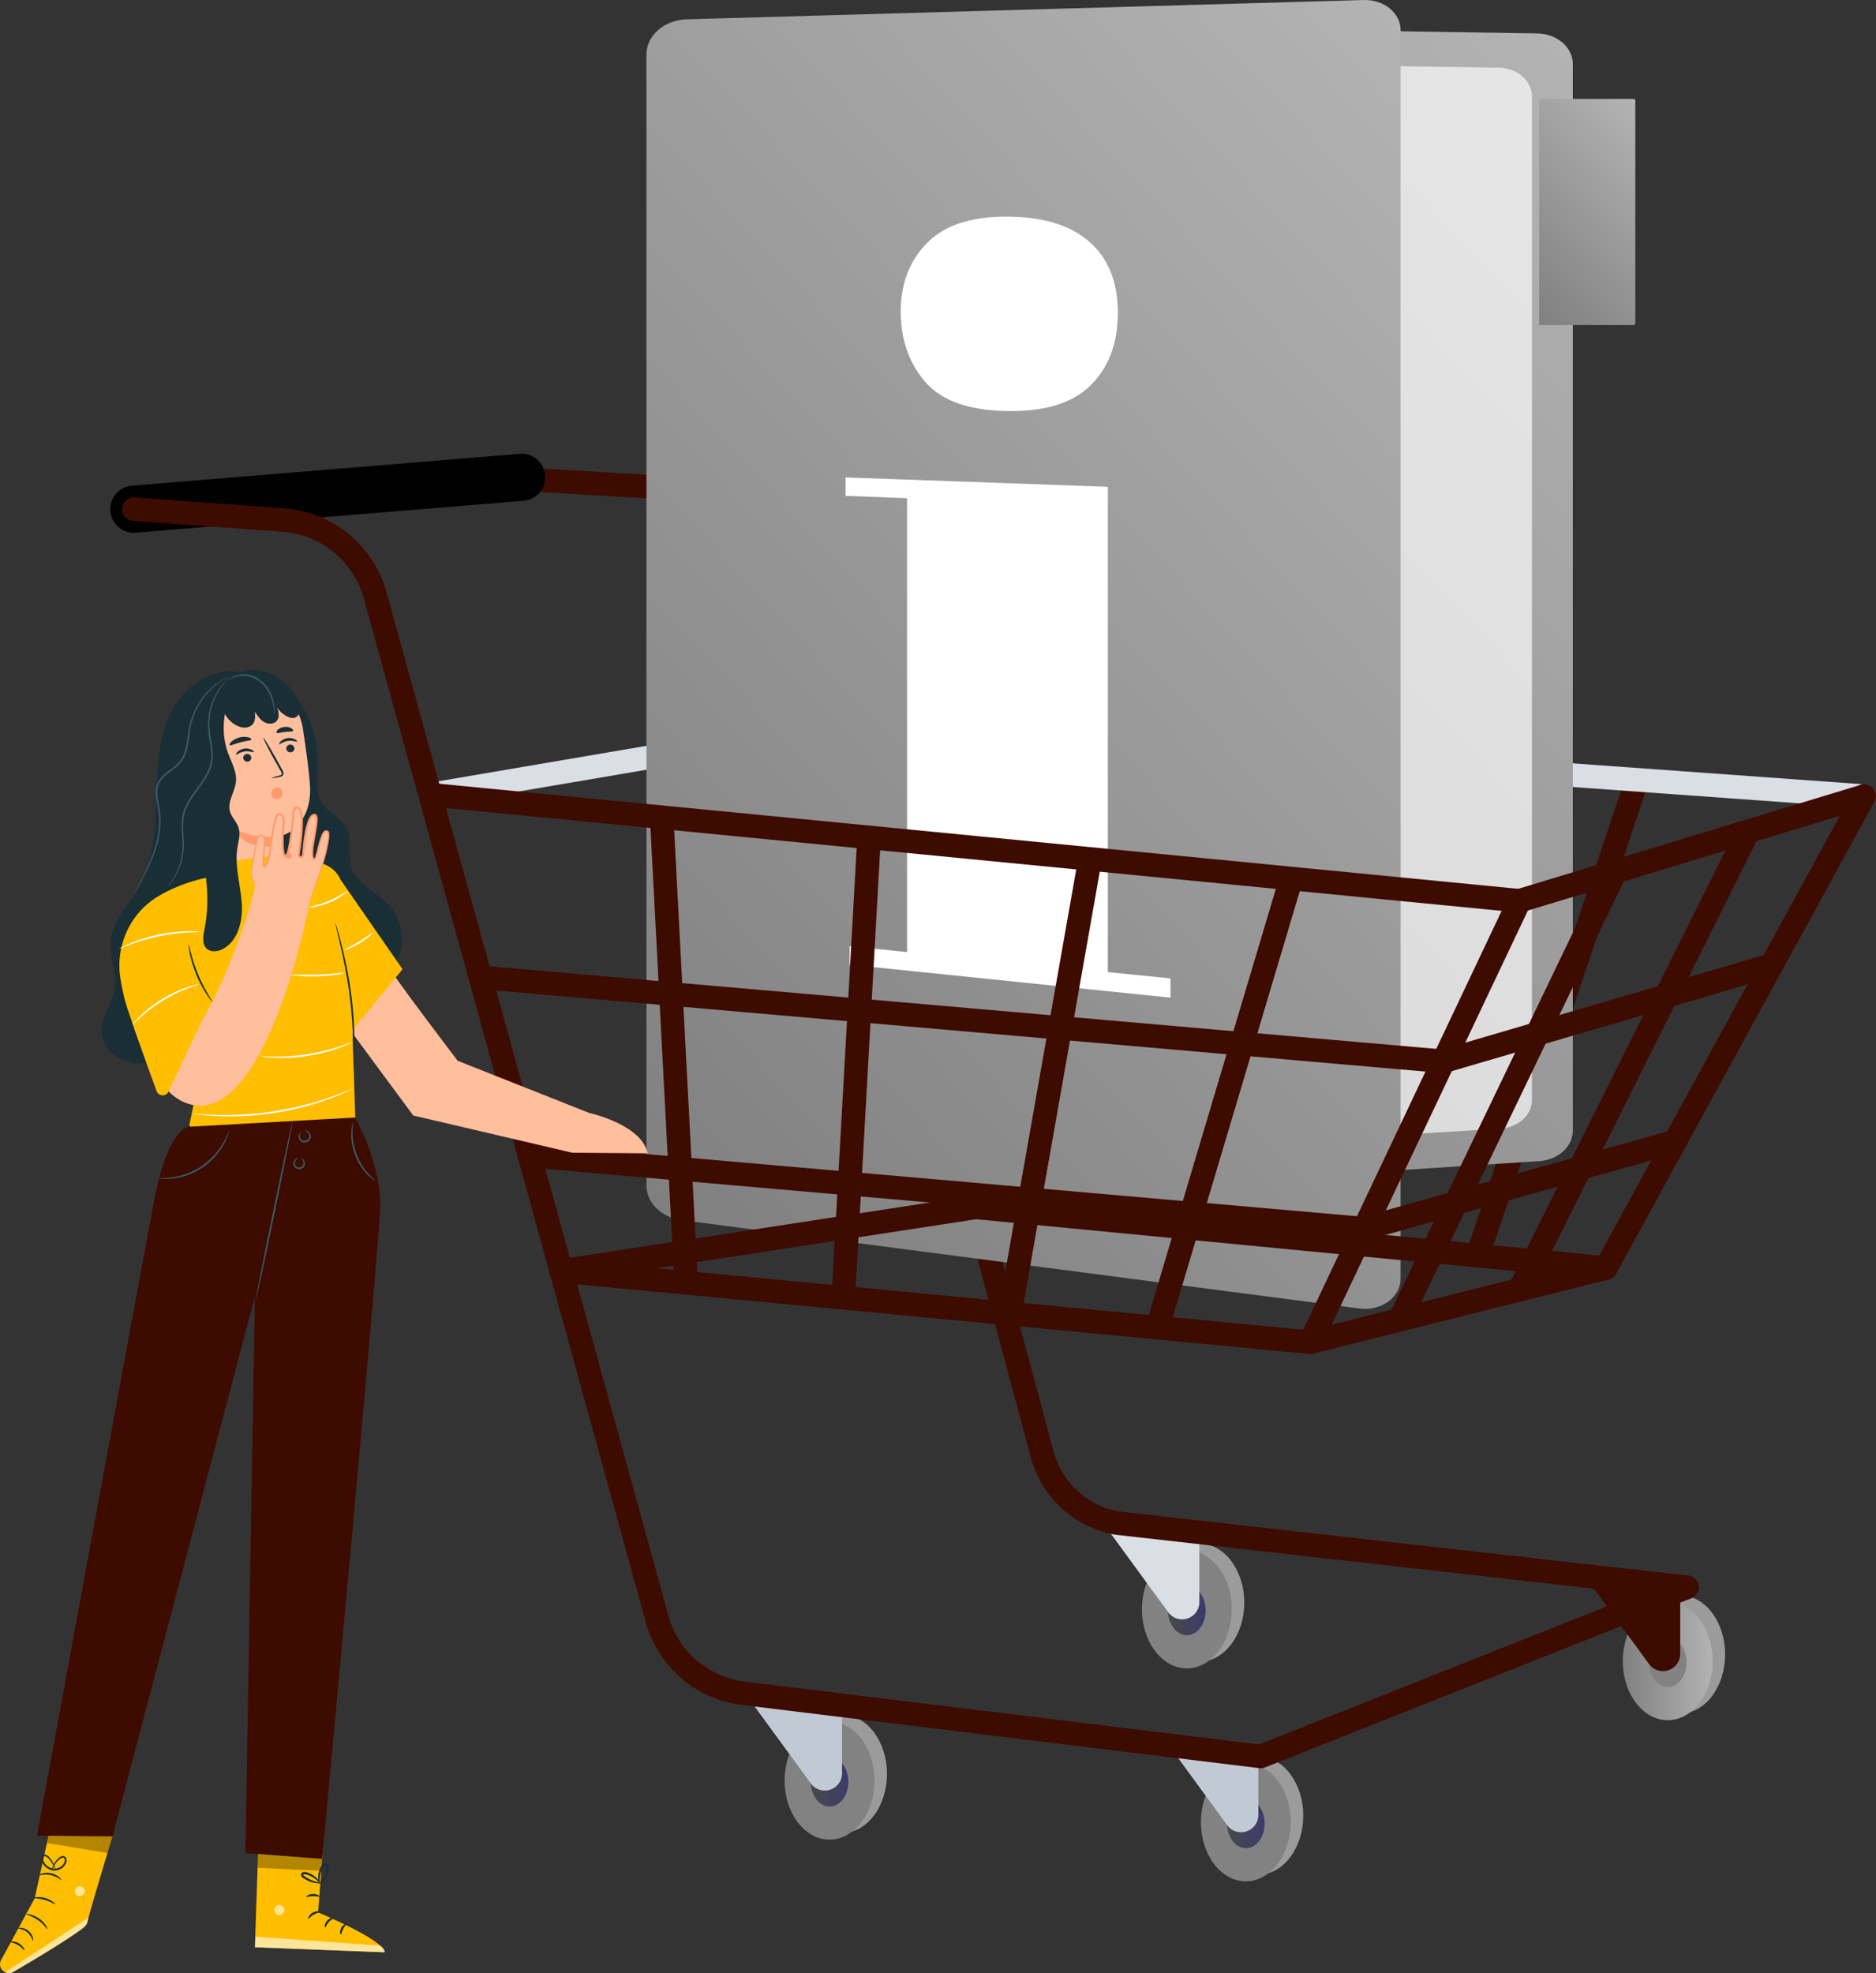 <svg id="Illustration" xmlns="http://www.w3.org/2000/svg" xmlns:xlink="http://www.w3.org/1999/xlink" viewBox="0 0 11898.01 12512.72"><rect x="0" y="0" width="11898.01" height="12512.72" fill="#333333" stroke="none"/><defs><style>.cls-1{fill:#9b9b9b;}.cls-2{fill:url(#linear-gradient);}.cls-3{fill:#828282;}.cls-4{fill:#3d0b00;}.cls-5{fill:url(#linear-gradient-2);}.cls-6{fill:#dadfe5;}.cls-7{fill:url(#linear-gradient-3);}.cls-8{fill:#c1cad4;}.cls-9{fill:url(#linear-gradient-4);}.cls-10{fill:url(#linear-gradient-5);}.cls-11,.cls-14{fill:#fff;}.cls-11{opacity:0.67;isolation:isolate;}.cls-12{fill:url(#linear-gradient-6);}.cls-13{fill:url(#linear-gradient-7);}.cls-15{fill:#1a2e35;}.cls-16{fill:#ffbf9d;}.cls-17{fill:#ff9a6c;}.cls-18{fill:#375a64;}.cls-19{fill:#ffbe00;}.cls-20{fill:#fafafa;}.cls-21{opacity:0.6;}.cls-22{opacity:0.3;}</style><linearGradient id="linear-gradient" x1="3777.12" y1="2216.6" x2="4346.79" y2="2216.6" gradientTransform="translate(15062.35 13701.75) rotate(180)" gradientUnits="userSpaceOnUse"><stop offset="0" stop-color="#b3b3b3"/><stop offset="1" stop-color="gray"/></linearGradient><linearGradient id="linear-gradient-2" x1="8045.35" y1="2537.62" x2="8284.04" y2="2537.62" gradientTransform="matrix(1, 0, 0, -1, -213.84, 13701.75)" gradientUnits="userSpaceOnUse"><stop offset="0" stop-color="#494949"/><stop offset="1" stop-color="#3c3b6b"/></linearGradient><linearGradient id="linear-gradient-3" x1="8419.38" y1="1187.15" x2="8658.07" y2="1187.15" xlink:href="#linear-gradient-2"/><linearGradient id="linear-gradient-4" x1="5779.11" y1="1451.37" x2="6017.83" y2="1451.37" xlink:href="#linear-gradient-2"/><linearGradient id="linear-gradient-5" x1="10999.47" y1="11994.67" x2="4346.45" y2="5820.66" gradientTransform="matrix(1, 0, 0, -1, -213.84, 13701.75)" xlink:href="#linear-gradient"/><linearGradient id="linear-gradient-6" x1="11006.13" y1="12034.43" x2="9967.08" y2="11070.18" gradientTransform="matrix(1, 0, 0, -1, 0, 13847.59)" xlink:href="#linear-gradient"/><linearGradient id="linear-gradient-7" x1="10456.38" y1="11617.29" x2="4161.99" y2="5776.1" gradientTransform="matrix(1, 0, 0, -1, -213.84, 13701.75)" xlink:href="#linear-gradient"/></defs><title>2</title><path class="cls-1" d="M10794.88,11442.85c0,206.94,127.54,374.65,284.86,374.65s284.81-167.74,284.81-374.65-127.51-374.65-284.81-374.65S10794.88,11235.92,10794.88,11442.85Z" transform="translate(-423.53 -951.09)"/><path class="cls-2" d="M10715.56,11485.15c0,206.94,127.51,374.65,284.81,374.65s284.86-167.77,284.86-374.65-127.53-374.65-284.86-374.65S10715.56,11278.22,10715.56,11485.15Z" transform="translate(-423.53 -951.09)"/><path class="cls-3" d="M10881.05,11492.69c0,86.72,53.43,157,119.37,157s119.35-70.3,119.35-157-53.44-157-119.35-157S10881.05,11406,10881.05,11492.69Z" transform="translate(-423.53 -951.09)"/><path class="cls-4" d="M11079.74,11027.79v411.45a109.39,109.39,0,0,1-109.39,109.37h0a109.35,109.35,0,0,1-88.32-44.86l-370.05-506.7Z" transform="translate(-423.53 -951.09)"/><path class="cls-1" d="M7745.34,11114.27c0,206.94,127.54,374.65,284.84,374.65S8315,11321.16,8315,11114.27s-127.53-374.65-284.83-374.65S7745.34,10907.34,7745.34,11114.27Z" transform="translate(-423.53 -951.09)"/><path class="cls-3" d="M7666,11156.6c0,206.93,127.54,374.64,284.84,374.64s284.84-167.76,284.84-374.64S8108.13,10782,7950.83,10782,7666,10949.66,7666,11156.6Z" transform="translate(-423.53 -951.09)"/><path class="cls-5" d="M7831.51,11164.11c0,86.74,53.43,157,119.34,157s119.35-70.28,119.35-157-53.43-157-119.35-157S7831.51,11077.35,7831.51,11164.11Z" transform="translate(-423.53 -951.09)"/><path class="cls-6" d="M8030.18,10699.21v411.47a109.37,109.37,0,0,1-109.37,109.37h0a109.32,109.32,0,0,1-88.34-44.88l-370-506.68Z" transform="translate(-423.53 -951.09)"/><path class="cls-4" d="M11122.27,11091.74a74.7,74.7,0,0,0,8.24-148.93L7519,10535.87c-196.55-33.83-360.47-183.22-413.41-380L5592.81,4523.63a727.63,727.63,0,0,0-652.4-537l-1098.53-65.53a74.7,74.7,0,0,0-8.88,149.11l1097.8,65.48a578,578,0,0,1,517.92,426.71L6961.5,10194.63a675.51,675.51,0,0,0,536.65,489.08l3615.67,407.54A72.42,72.42,0,0,0,11122.27,11091.74Z" transform="translate(-423.53 -951.09)"/><path class="cls-4" d="M8609.72,8874.59a74.74,74.74,0,0,0,71.78-54.25l850.43-2975.78a74.7,74.7,0,1,0-143.19-42.63l-.45,1.58-850.4,2975.82a75,75,0,0,0,71.83,95.27Z" transform="translate(-423.53 -951.09)"/><path class="cls-4" d="M7739.73,8750.13a74.69,74.69,0,0,0,73.46-61.59L8337.7,5740.82a74.7,74.7,0,1,0-146.76-27.91c-.11.57-.21,1.14-.31,1.71L7666.12,8662.36a74.72,74.72,0,0,0,73.61,87.85Z" transform="translate(-423.53 -951.09)"/><path class="cls-4" d="M7199.18,8653.53h3.13a74.7,74.7,0,0,0,71.51-77.72l-121-2916.66c-1.67-41.34-34.67-73.95-77.72-71.52a74.68,74.68,0,0,0-71.52,77.69v0l121.05,2916.53A74.67,74.67,0,0,0,7199.18,8653.53Z" transform="translate(-423.53 -951.09)"/><path class="cls-4" d="M9796.4,8983.45a74.76,74.76,0,0,0,70.82-51l998.51-2977.09a74.71,74.71,0,1,0-141.67-47.49h0L9725.58,8885a74.79,74.79,0,0,0,70.85,98.47Z" transform="translate(-423.53 -951.09)"/><path d="M1272.08,4329.53c4.1,0,8.24-.15,12.42-.51L3742.23,4127a149.39,149.39,0,1,0-20.62-298.07c-1.3.09-2.6.19-3.9.32L1260,4031.36a149.4,149.4,0,0,0,12.1,298.28Z" transform="translate(-423.53 -951.09)"/><path class="cls-1" d="M8119.37,12464.84c0,206.94,127.51,374.65,284.84,374.65S8689,12671.75,8689,12464.84s-127.53-374.64-284.83-374.64S8119.37,12257.83,8119.37,12464.84Z" transform="translate(-423.53 -951.09)"/><path class="cls-3" d="M8040,12507.06c0,206.94,127.51,374.65,284.84,374.65s284.83-167.76,284.83-374.65-127.53-374.65-284.83-374.65S8040,12300.13,8040,12507.06Z" transform="translate(-423.53 -951.09)"/><path class="cls-7" d="M8205.54,12514.61c0,86.71,53.41,157,119.34,157s119.35-70.28,119.35-157-53.43-157-119.35-157S8205.54,12427.9,8205.54,12514.61Z" transform="translate(-423.53 -951.09)"/><path class="cls-8" d="M8404.21,12049.71v411.44a109.4,109.4,0,0,1-109.4,109.37h0a109.33,109.33,0,0,1-88.32-44.88l-370-506.68Z" transform="translate(-423.53 -951.09)"/><path class="cls-1" d="M5479.1,12200.45c0,206.93,127.54,374.64,284.84,374.64s284.83-167.73,284.83-374.64-127.51-374.65-284.83-374.65S5479.1,11993.51,5479.1,12200.45Z" transform="translate(-423.53 -951.09)"/><path class="cls-3" d="M5399.75,12242.64c0,206.93,127.54,374.65,284.84,374.65s284.84-167.77,284.84-374.65S5841.89,11868,5684.54,11868,5399.75,12035.94,5399.75,12242.64Z" transform="translate(-423.53 -951.09)"/><path class="cls-9" d="M5565.27,12250.39c0,86.71,53.43,157,119.35,157s119.37-70.28,119.37-157-53.46-157-119.37-157S5565.27,12163.57,5565.27,12250.39Z" transform="translate(-423.53 -951.09)"/><path class="cls-8" d="M5763.94,11785.31v411.44a109.41,109.41,0,0,1-109.37,109.4h0a109.38,109.38,0,0,1-88.34-44.88l-370-506.63Z" transform="translate(-423.53 -951.09)"/><path class="cls-6" d="M12245.83,6074.57a74.7,74.7,0,0,0,5.3-149.21l-6431.93-463a80.07,80.07,0,0,0-17.9.88L3138.58,5916.8a74.7,74.7,0,1,0,25.09,147.28h0l2653.83-452,6422.91,462.34C12242.19,6074.49,12244.05,6074.57,12245.83,6074.57Z" transform="translate(-423.53 -951.09)"/><path class="cls-10" d="M4855.14,1080.91V8659.68l5328.68-345.07c121-7.08,214.89-91.67,214.89-193.65v-6764c0-105.09-99.48-191.2-224.43-194Z" transform="translate(-423.53 -951.09)"/><path class="cls-11" d="M4584.44,1305V8435.56l5353-327c113.87-6.67,202.18-86.27,202.18-182.21V1562.5c0-98.88-93.58-179.78-211.14-182.57Z" transform="translate(-423.53 -951.09)"/><path class="cls-12" d="M10185.31,1578.26h597.48a12.27,12.27,0,0,1,12.27,12.28h0V3000.3a12.27,12.27,0,0,1-12.27,12.28h-597.48V1578.26Z" transform="translate(-423.53 -951.09)"/><path class="cls-13" d="M4523.46,1295.86V8469.12c0,109.66,95.08,202.93,224,219.75l4304.18,561.07c135,14.68,254.65-73.74,254.65-188.18V1140.83c0-106.71-104.66-192.44-231.55-189.68L4779,1073.62C4636.5,1077.68,4523.46,1176,4523.46,1295.86Z" transform="translate(-423.53 -951.09)"/><path class="cls-14" d="M5786.13,3978.76l1663.57,59.42V7115.91l397.18,39.77v121.95L5812.36,7068.89V6952.08l363.72,36.4v-2878l-389.95-14.93ZM6797.45,3557.6c-240.65-6.28-410.46-69.76-511.12-190.35q-150.33-180-150.2-441.23t163.58-430.74c109.68-113.51,277.42-170.53,504.62-170.53q343.88,0,526.08,157.61,182.39,158.57,182.67,451.41t-175.69,463.71c-116.43,113.25-296.88,166.42-539.94,160.09Z" transform="translate(-423.53 -951.09)"/><path class="cls-4" d="M10060.31,6738.11a75.26,75.26,0,0,0,21.7-3.2l2185.45-663.54a74.72,74.72,0,0,0-41.33-143.62c-.7.2-1.39.41-2.08.63l-2171.26,659.25L3158.37,5916.11a74.67,74.67,0,0,0-14.52,148.64h0l6909.2,673A67.74,67.74,0,0,0,10060.31,6738.11Z" transform="translate(-423.53 -951.09)"/><path class="cls-4" d="M3983,9085.77a78.68,78.68,0,0,0,11.47-.88l2620.19-402L10601,9066.57a74.7,74.7,0,1,0,14.29-148.72L6619.71,8533.28a72.31,72.31,0,0,0-18.47.54L3971.82,8937.25A74.7,74.7,0,0,0,3983,9085.77Z" transform="translate(-423.53 -951.09)"/><path class="cls-4" d="M8734,9537.41a74.66,74.66,0,0,0,67.46-42.71l1326.37-2799.35a74.71,74.71,0,1,0-135-64h0L8688.89,9383.45,3990.22,8936.71a74.7,74.7,0,1,0-14.82,148.66l.69.06,4750.78,451.7A60.71,60.71,0,0,0,8734,9537.41Z" transform="translate(-423.53 -951.09)"/><path class="cls-4" d="M8733.87,9537.41a75.14,75.14,0,0,0,18.29-2.24l1874.15-470.59a74.58,74.58,0,0,0,47.34-36.56L12311.3,6035.68a74.71,74.71,0,1,0-131.12-71.64l-1621.92,2963.6-1842.5,462.5a74.7,74.7,0,0,0,18.09,147.12Z" transform="translate(-423.53 -951.09)"/><path class="cls-4" d="M9577.89,7756.31a74.34,74.34,0,0,0,21-3L11657.17,7150a74.68,74.68,0,0,0-42-143.32h0L9570.37,7606,3492.56,7075.92a74.68,74.68,0,1,0-12.92,148.8h0L9571.46,7756C9573.55,7756.2,9575.72,7756.31,9577.89,7756.31Z" transform="translate(-423.53 -951.09)"/><path class="cls-4" d="M9075,8817.62a73.71,73.71,0,0,0,20.13-2.79L11067,8262.44a74.7,74.7,0,0,0-40.26-143.86L9068,8667.32,3790.26,8205.6c-41-4.34-77.33,26.82-80.9,67.93a74.69,74.69,0,0,0,67.88,80.9h0l5291.26,462.88C9070.67,8817.52,9072.86,8817.62,9075,8817.62Z" transform="translate(-423.53 -951.09)"/><path class="cls-4" d="M7763.87,9445.28a74.78,74.78,0,0,0,71.57-53.41L8681.29,6554a74.71,74.71,0,0,0-143.19-42.68l-846,2837.82a74.93,74.93,0,0,0,71.62,96.1Z" transform="translate(-423.53 -951.09)"/><path class="cls-4" d="M6828.2,9356.26a74.69,74.69,0,0,0,73.51-61.7L7409,6419.45a74.7,74.7,0,1,0-147.12-26h0L6754.56,9268.7a74.78,74.78,0,0,0,60.59,86.56A77.05,77.05,0,0,0,6828.2,9356.26Z" transform="translate(-423.53 -951.09)"/><path class="cls-4" d="M5772.93,9236.17a74.7,74.7,0,0,0,74.52-70.51l159.88-2854.78A74.7,74.7,0,0,0,5937,6232.1h0c-41.47-1.6-76.48,29.2-78.78,70.39l-159.91,2854.8a74.72,74.72,0,0,0,70.41,78.78C5770.09,9236.14,5771.51,9236.17,5772.93,9236.17Z" transform="translate(-423.53 -951.09)"/><path class="cls-4" d="M4773,9124.24h4a74.66,74.66,0,0,0,70.67-78.47v0L4695.54,6145.39a74.7,74.7,0,0,0-149.19,7.75L4698.49,9053.5A74.66,74.66,0,0,0,4773,9124.24Z" transform="translate(-423.53 -951.09)"/><path class="cls-4" d="M9300.73,9395.15a74.69,74.69,0,0,0,67.36-42.3L10735.2,6511.33a74.7,74.7,0,0,0-134.62-64.77L9233.47,9288.08a74.64,74.64,0,0,0,67.18,107.07Z" transform="translate(-423.53 -951.09)"/><path class="cls-4" d="M10060.23,9204.44a74.67,74.67,0,0,0,66.9-41.34l1451.18-2907a74.7,74.7,0,0,0-133.63-66.74l-1451.19,2907a74.69,74.69,0,0,0,66.74,108.08Z" transform="translate(-423.53 -951.09)"/><path class="cls-4" d="M8418.52,12164.74a74.9,74.9,0,0,0,27.52-5.17l2703.65-1073a74.7,74.7,0,0,0-55.06-138.88l-2686,1065.94-3261.41-398.42a572.92,572.92,0,0,1-484.43-417.87L2875,4706.84a728.81,728.81,0,0,0-648.74-532.39l-948.58-68.78c-40.72-2.37-76.92,27.93-79.92,69.12a74.76,74.76,0,0,0,69.12,79.92l948.61,68.62a579,579,0,0,1,515.51,423l1787.86,6490.48a721.72,721.72,0,0,0,610.31,526.47L8409.45,12164A76.59,76.59,0,0,0,8418.52,12164.74Z" transform="translate(-423.53 -951.09)"/><path class="cls-15" d="M2282,5346.51a691.59,691.59,0,0,1,156.32,443.09c-1,91.37-17.81,192.11,35.34,266.42,40.33,56.4,113.87,84.64,146.63,145.75,39.43,73.48,5.81,166.32,30.08,246.11,34.36,113.09,166.83,160.4,245.46,248.74,68.11,76.61,93.32,188.61,65.88,287.5s-106.19,181.43-203.08,215c-52,18.08-111.49,21.86-160.74-2.72-53.15-26.48-86-80.79-112.58-133.86-52.32-104.31-510.86-668.66-536.83-782.4" transform="translate(-423.53 -951.09)"/><path class="cls-15" d="M1948.38,5213.58c-187.53-30.21-367.75,94.3-446.74,267s-81.18,369.15-87,559-19.2,388-116,551.35c-61.52,103.69-156.76,194.62-171.69,314.25-13.38,107.09,42.06,214.94,23.64,321.29-16,92.6-86.56,173.11-83.77,267.09,3.36,113,119.58,198.12,232.55,201.14s218.56-56.17,307.16-126.37a1181.7,1181.7,0,0,0,337.21-428.49" transform="translate(-423.53 -951.09)"/><path class="cls-16" d="M1640,5660.73c-24.34-194.58,113.65-372.06,308.23-396.41q5.41-.67,10.85-1.19c189.26-18.08,357.46,122.89,385.83,310.88,24.86,164.8,46.25,331.14,45.48,391.58C2388,6147.77,2281.43,6218.8,2238.2,6240c-9.87,4.86-37,10.34-47.92,11.94h0a1.22,1.22,0,0,0-1.05,1.37.07.07,0,0,1,0,.05l40.46,209.13c18.35,136.95-58.13,259.26-194.94,279.18-137.28,20-244.56-85.26-265.51-222.36Z" transform="translate(-423.53 -951.09)"/><path class="cls-15" d="M2307.53,5653.83c-3,4.26-27.08-8.66-57.9-4.09-30.86,4.14-51.19,23.26-55.07,20-1.88-1.45.75-8.71,9.54-17.31a79.35,79.35,0,0,1,43.43-20.67,76.2,76.2,0,0,1,46.77,7.9C2304.94,5645.61,2309.1,5651.89,2307.53,5653.83Z" transform="translate(-423.53 -951.09)"/><path class="cls-15" d="M2033.34,5720.46c-3,4.24-27.08-8.65-57.91-4.08-30.85,4.13-51.16,23.25-55.06,20-1.88-1.42.73-8.68,9.56-17.31a79.63,79.63,0,0,1,43.41-20.67,76.51,76.51,0,0,1,46.77,7.9C2030.62,5712.25,2034.84,5718.58,2033.34,5720.46Z" transform="translate(-423.53 -951.09)"/><path class="cls-15" d="M2145.78,5885.77c-.38-1.73,18.3-7.75,48.78-16.33,7.76-2,15-4.62,15.51-10.18,1-6-3.52-14-8.68-22.58q-15.27-27-32-56.56c-44.8-80.66-78.44-147.45-75.16-149.24s42.22,62.17,87,142.83l31,57.08c4.27,8.5,10.88,17.91,8.58,30.31a20,20,0,0,1-11.27,13.41,54.27,54.27,0,0,1-13.09,3.8C2165.42,5884.56,2146.17,5887.5,2145.78,5885.77Z" transform="translate(-423.53 -951.09)"/><path class="cls-17" d="M2189,6252.1s-117.64,27.16-279.64-40.69c0,0,69.94,150.56,290.54,97.05Z" transform="translate(-423.53 -951.09)"/><path class="cls-15" d="M2017.83,5639.67c-1.83,8.81-33.2,9.32-68.72,19-35.76,8.92-63.39,23.77-69.28,16.95-2.58-3.28,1.27-11.91,11.89-21.75a124,124,0,0,1,105.13-27.37C2010.91,5629.88,2018.56,5635.48,2017.83,5639.67Z" transform="translate(-423.53 -951.09)"/><path class="cls-15" d="M2282.31,5585.49c-4.42,7.75-26.72,3.61-52.32,7-25.84,2.58-46.51,11.57-52.53,5-2.58-3.25-.31-10.74,8.16-18.75s23.26-15.51,40.78-17.68,33.77,2.12,43.71,8S2284.27,5581.64,2282.31,5585.49Z" transform="translate(-423.53 -951.09)"/><path class="cls-15" d="M1966.47,5760.25a25.63,25.63,0,0,0,29.22,20.67,24.51,24.51,0,0,0,21.6-27.12c0-.21,0-.42-.08-.63A25.63,25.63,0,0,0,1988,5732.5a24.53,24.53,0,0,0-21.66,27.08Z" transform="translate(-423.53 -951.09)"/><path class="cls-15" d="M2239.57,5701.19a25.69,25.69,0,0,0,29.23,20.67,24.55,24.55,0,0,0,21.62-27.16c0-.2-.05-.39-.07-.59a25.66,25.66,0,0,0-29.2-20.67,24.52,24.52,0,0,0-21.66,27.08C2239.52,5700.74,2239.54,5701,2239.57,5701.19Z" transform="translate(-423.53 -951.09)"/><path class="cls-17" d="M2194.31,5946a38.5,38.5,0,0,0-45,18.71c-8.06,14.39-6.12,34.05,5.45,45.78s32.22,13.59,45,3.18c8.69-7.05,12.92-18.32,14.14-29.46,1-10.33-.65-21.29-7-29.43s-18.09-12.55-27.52-8.34" transform="translate(-423.53 -951.09)"/><path class="cls-15" d="M2320.83,5426.61c-14.1-68.52-61.28-127-118.85-166.94-48.78-33.93-106.5-56.38-165.9-58.19s-120.31,18.09-163.22,59.28c-31.73,30.38-48,73.43-49.46,117.32l3.44-30.3a110.44,110.44,0,0,0,.39,76.32.43.43,0,0,1,0,.16h0c5,13.25,11,26.53,16.38,39.84a170.54,170.54,0,0,0,81,88.11c16.76,8.42,35.37,14.08,54.25,13.17s37.68-9,49.1-23.9c16.27-21.34,14.39-50.92,11.73-77.64,16.12,25.17,33.22,51.29,59.11,66.17s63.33,14.39,81.55-9.3c17.65-22.92,10.67-55.86.44-82.91a164.13,164.13,0,0,0,67.64,58.44c15.14,7,33,11.65,48.34,5,12.92-5.63,21.76-18.65,25.09-32.43S2323.68,5440.48,2320.83,5426.61Z" transform="translate(-423.53 -951.09)"/><path class="cls-18" d="M2164.33,5483.17c-2,0-1.62-25.69-10-65.6-8.37-39.28-28.24-94.78-74.93-135.81-22.92-20.26-49.3-34.26-74.93-40.46a162.55,162.55,0,0,0-69.76-1.73c-39.84,8.11-59.14,27-60.33,25-.39-.44,3.77-5.5,13.3-12.4a135,135,0,0,1,45.27-20.42,162.11,162.11,0,0,1,73.87-.56c27.55,6,55.81,20.67,80.1,42.11,49.09,43.41,68.65,102.27,75.14,142.76a288.25,288.25,0,0,1,3.9,49.09C2165.94,5476.79,2165,5483.17,2164.33,5483.17Z" transform="translate(-423.53 -951.09)"/><path class="cls-16" d="M4159.12,8008.43l-832.8-330.13S2899.68,7118.81,2908.57,7108l-299.46,328,435.26,589.11L4053,8261.15l477.66,3.85C4493.7,8081.4,4159.12,8008.43,4159.12,8008.43Z" transform="translate(-423.53 -951.09)"/><path class="cls-19" d="M2343.93,6412.43l-113.4-43.93-489.94,62.14v86.56l-14,1.73s-152.18,27.65-300.13,116.48c-179.16,107.56-272.25,315-239.08,521.33,19.92,123.89,58.55,274.5,133,361.52,142.29,166.45,272.23-39.25,272.23-39.25s89.32,203.71,84.18,300c-4.29,80.7-40,248.82-51.44,301.33a15.88,15.88,0,0,0,12.13,18.91l.63.13,1033.52,191.2,5-252.59L2643.73,6999l-45.6-403.56S2599.63,6402.45,2343.93,6412.43Z" transform="translate(-423.53 -951.09)"/><polygon class="cls-19" points="2158.78 5577.01 2552.84 6146.4 2235.57 6532.86 2158.78 5577.01"/><path class="cls-15" d="M2666.8,7726.31c-.8,0-1.29-13.1-1.55-36.74-.33-25.56-.75-59.27-1.26-100-2-84.38-6.77-201.07-23.59-328.71-16.33-127.76-41.16-241.87-60.15-324.16-9.36-39.71-17.06-72.55-22.92-97.41-5.38-23-8-35.83-7.26-36s4.8,12.25,11.52,34.93,15.89,55.66,26.41,96.64c21,81.93,47.18,196.36,63.58,324.6,16.88,128.23,20.39,245.46,20.39,330.08-.41,42.32-1,76.55-2.32,100.19S2667.58,7726.33,2666.8,7726.31Z" transform="translate(-423.53 -951.09)"/><path class="cls-20" d="M1697.11,6860.61c0,1.83-29.9,1.45-77.9,4a1227.13,1227.13,0,0,0-365.87,75.73c-45.06,16.69-72.34,28.89-73.07,27.26-.33-.7,6.13-4.49,18.09-10.72s29.71-14.6,52-23.95a1006.71,1006.71,0,0,1,368.55-76.35c24.19-.29,43.77.23,57.26,1.31S1697.13,6859.78,1697.11,6860.61Z" transform="translate(-423.53 -951.09)"/><path class="cls-20" d="M2609.83,7121.24c.23,1.47-18.45,6-49.09,10.69a1088.4,1088.4,0,0,1-241.92,8.27c-31-2.58-49.89-5.81-49.76-7.28s19.3-1.22,50.15-.68,73.43.88,120.4-.69,89.43-4.89,120.17-7.55S2609.68,7119.63,2609.83,7121.24Z" transform="translate(-423.53 -951.09)"/><path class="cls-20" d="M2790.85,6863.56c2,2.09-32.89,36.94-84.54,68.39s-98.44,46.87-99.4,44.13,43-22.66,93.51-53.77S2788.65,6861,2790.85,6863.56Z" transform="translate(-423.53 -951.09)"/><path class="cls-20" d="M2631.59,6599.65c1.93,1.91-44.55,43.72-114.78,73.17-70,30-132.39,34.26-132.41,31.52-.6-3.46,59.66-12.63,128-41.91C2581,6633.62,2629.49,6596.7,2631.59,6599.65Z" transform="translate(-423.53 -951.09)"/><path class="cls-20" d="M2653.08,7562c.31.72-7,4.52-20.46,10.78s-33.36,14.52-58.32,23.66a1071.51,1071.51,0,0,1-408.54,62.76c-26.57-1.24-48-3-62.74-5.16s-22.81-3.34-22.74-4.11c.18-1.86,32.87.8,85.68,1.21a1271.07,1271.07,0,0,0,405.66-62.32C2622,7572.68,2652.36,7560.33,2653.08,7562Z" transform="translate(-423.53 -951.09)"/><path class="cls-20" d="M2661.12,7855.7c.15.37-3,2.15-9.25,5.17l-27.44,12.92c-23.82,11.32-59.09,25.84-103.35,42.5s-97.67,33.95-157.87,50.49A1849.79,1849.79,0,0,1,1962.57,8029c-62.38,2.58-118.62,2.25-165.75-.31s-85.27-5.64-111.29-9.2l-30-3.88c-6.85-1.06-10.34-1.81-10.34-2.19s3.72-.39,10.65,0l30.26,2c26.2,2.19,64.2,4.26,111.1,5.6s102.91.91,164.92-2.12c62-3.64,130-10.05,200.84-20.82,70.77-11.22,137.51-25.68,197.66-41,60-15.89,113.53-32.27,157.82-47.95s80-29,104.25-39l28.24-11.06C2657.45,7856.45,2660.94,7855.37,2661.12,7855.7Z" transform="translate(-423.53 -951.09)"/><path class="cls-19" d="M760.67,12460.06l-117.1,529.29-213.29,391.86a55.57,55.57,0,0,0,22.31,75.36c1.09.59,2.2,1.15,3.32,1.66h0a55.16,55.16,0,0,0,50.77-2.3c99.24-57.33,463.22-270.05,469.6-309.25,7.42-45.42,160.53-550,160.53-550Z" transform="translate(-423.53 -951.09)"/><g class="cls-21"><path class="cls-14" d="M455.93,13458.16,985,13111.08l-5.46,22.29a83.59,83.59,0,0,1-32.16,47.93c-43.08,31-163.84,114.28-439.09,275a55.58,55.58,0,0,1-52.38,1.88Z" transform="translate(-423.53 -951.09)"/></g><g class="cls-21"><path class="cls-14" d="M918.66,12914.79c-15.5,5.86-24.62,24.75-19.37,40.41s24.36,25.19,39.89,19.58,27.26-28,20.31-42.91-30-24.94-43.77-15.77" transform="translate(-423.53 -951.09)"/></g><path class="cls-15" d="M632.67,13257.68c-3.34.72-8.45-29.77-36.18-52.27-27-23.25-57.87-23-57.75-26.46-.15-1.39,7.52-3.85,20.26-2.58a88.56,88.56,0,0,1,72.61,60.9C635.15,13249.59,634.06,13257.58,632.67,13257.68Z" transform="translate(-423.53 -951.09)"/><path class="cls-15" d="M577.86,13319c-3.05,1.65-15.73-19.61-41.05-34.08-25-15-49.74-15.74-49.79-19.23-.86-3.07,27.2-8,55.81,9S581,13318.22,577.86,13319Z" transform="translate(-423.53 -951.09)"/><path class="cls-15" d="M724.62,13184.45c-3.1,1.89-22.45-31-59.84-56.84-37-26.53-74.36-33.82-73.61-37.36-.18-3,40.72-.72,80.48,27.65C711.68,13145.83,727.52,13183.6,724.62,13184.45Z" transform="translate(-423.53 -951.09)"/><path class="cls-15" d="M773.64,13026.56c-2.17,2.82-28.27-16.48-65.79-27.13-37.36-11.16-69.76-8.91-70-12.45-.83-2.95,33.2-10.88,73.38,1S775.91,13024.52,773.64,13026.56Z" transform="translate(-423.53 -951.09)"/><path class="cls-15" d="M811.93,12872.07c-2.38,2.59-27.31-22.06-67.72-30-40.23-8.87-73,3.77-74.11.41-.56-1.32,6.8-6.51,20.67-10.54a120.86,120.86,0,0,1,106.51,22.27C808.34,12863.39,813,12871.12,811.93,12872.07Z" transform="translate(-423.53 -951.09)"/><path class="cls-15" d="M752.35,12812.85c-.68-.15,0-7.51,4.18-20.1a142.59,142.59,0,0,1,28.6-48.26c8.09-8.37,17.11-19.51,33.59-22.82A22.32,22.32,0,0,1,842,12732.5a36.36,36.36,0,0,1,2.58,25.84c-8.76,33.28-45.37,58.57-84.13,54.26a91,91,0,0,1-75.49-67.57c-1.45-8.27-1.48-18.09,4.8-25.84s17.8-8.94,25-5.81c15.07,6.17,22.71,17.59,30.26,26.53a159.24,159.24,0,0,1,25.84,49.72c3.87,12.66,4.31,20,3.61,20.18-2.17.9-7-29.12-36.17-64.6-7.47-8.34-15.94-18.68-26.92-22.48a11.69,11.69,0,0,0-13.67,3.08c-3.05,3.74-3.57,10.64-2.15,17.21,6.83,26.69,33.31,54,66.12,57.8s64.78-18.22,72.07-44.94a26.3,26.3,0,0,0-1-18.08,12.09,12.09,0,0,0-12.76-6.15c-11.24,1.6-20.83,11-28.71,18.81C759.63,12783.45,754.67,12813.94,752.35,12812.85Z" transform="translate(-423.53 -951.09)"/><g class="cls-22"><polygon points="323.47 11566.41 298.15 11687.77 681.35 11751.33 713.31 11645.5 337.11 11508.98 323.47 11566.41"/></g><path class="cls-19" d="M2472.89,12656l-31.65,422.87s419.22,174,421,252.77l-822.14-31.88,22.27-660.94Z" transform="translate(-423.53 -951.09)"/><g class="cls-21"><path class="cls-14" d="M2188.47,13033.28c-16.07,3.72-27.78,21.19-24.7,37.41s20.67,28.27,36.87,24.81,30.82-24,25.83-39.77-26.35-28.76-41.21-21.55" transform="translate(-423.53 -951.09)"/></g><g class="cls-21"><path class="cls-14" d="M2040.13,13299.8l4.86-66.54,786.43,55.45s36,17.34,30.85,43Z" transform="translate(-423.53 -951.09)"/></g><path class="cls-15" d="M2454.8,13075.11c-.28,4-20.41,5.17-40.67,17.21-20.67,11.6-31.44,28.6-35.06,26.87-3.67-.93,3.23-24.7,28-39S2455.81,13071.47,2454.8,13075.11Z" transform="translate(-423.53 -951.09)"/><path class="cls-15" d="M2539.63,13114.12c.77,3.93-16.87,10.08-31.19,26.54-14.75,16-18.91,34.26-22.92,33.92-3.77.5-5.65-23.25,12.51-43.25S2539.68,13110.3,2539.63,13114.12Z" transform="translate(-423.53 -951.09)"/><path class="cls-15" d="M2584.61,13219.31c-3.69.72-8.5-19.56,2.59-41.16s30.28-29.58,31.85-26.17c2.12,3.38-10.51,14.7-19.4,32.55C2590.43,13202.1,2588.62,13219,2584.61,13219.31Z" transform="translate(-423.53 -951.09)"/><path class="cls-15" d="M2451.32,12977.93c-1.84,3.62-20.05-2.58-42.79-2-22.76.21-40.72,7.13-42.69,3.62-2.19-3,15.51-17.18,42.43-17.6S2453.41,12974.86,2451.32,12977.93Z" transform="translate(-423.53 -951.09)"/><g class="cls-22"><polygon points="2043.03 11788.57 2037.5 11863.94 1633.58 11844.58 1636.29 11757.43 2043.03 11788.57"/></g><path class="cls-15" d="M2456.12,12892.51c0,1.66-16,3.54-41.18-1.81a183.86,183.86,0,0,1-42.56-14.9,194.84,194.84,0,0,1-23.25-13.47,51.09,51.09,0,0,1-12.07-10.15c-4.29-4.37-6.41-15.12-1-21.45a22,22,0,0,1,18-8.47,54.18,54.18,0,0,1,15.35,2.71,146.17,146.17,0,0,1,62.27,36.18c18.37,18.39,24.31,33.58,22.89,34.39-1.86,1.24-10.65-11.68-29.51-27a164.52,164.52,0,0,0-35.91-22.12,155.42,155.42,0,0,0-23.26-8.19c-8.63-2.58-16-3-18.39.8-.88,1.45-1,2,.72,4.65a40.64,40.64,0,0,0,8.86,7.42,215.34,215.34,0,0,0,21.27,13.28,225.46,225.46,0,0,0,39.22,16.79C2440.8,12888.59,2456.28,12890.34,2456.12,12892.51Z" transform="translate(-423.53 -951.09)"/><path class="cls-15" d="M2450.67,12898.07c-1.45.57-8.86-14.14-9.33-40.21a133.13,133.13,0,0,1,18.84-69.45c5.17-7.93,11.42-18.58,27.05-19.76a19.24,19.24,0,0,1,16.74,12.17,55.16,55.16,0,0,1,3.65,15.24,91.1,91.1,0,0,1-1,27.72,94.56,94.56,0,0,1-19.25,41.86c-16.87,20.67-33.82,24.83-34.1,23.46-1.27-2.06,12.92-9.27,26.12-29.27a94.63,94.63,0,0,0,14.52-38.19,84.85,84.85,0,0,0,.18-23.82c-1-8.79-4-16-7.26-15.19-4.08-.21-11.29,6.09-14.93,12.91a136.33,136.33,0,0,0-11.06,21.91,147.49,147.49,0,0,0-9.56,40.78C2449.17,12882.33,2452.87,12897.55,2450.67,12898.07Z" transform="translate(-423.53 -951.09)"/><path class="cls-4" d="M1621.71,8096.33s-130.53,5.71-216.54,450.2S658,12592.25,658,12592.25l478.8,4.37,903.29-3423.8-60,3529.73,486.45,37.24s365-3904.86,368.47-4132.05c4.29-283.26-158.38-569.77-158.38-569.77Z" transform="translate(-423.53 -951.09)"/><path class="cls-18" d="M2279.83,8058.27c3.05.65-46.51,254.56-110.95,567.12s-119,565.51-122,564.87,46.51-254.51,111-567.14S2276.78,8057.65,2279.83,8058.27Z" transform="translate(-423.53 -951.09)"/><path class="cls-18" d="M2354.5,8121.71c-.83-1.12,12.92-5.17,27.83,8.06a40.16,40.16,0,0,1,12.92,30.64c-.26,13.77-10.67,27.16-24.5,32.84s-30.61,4.06-40.64-5.37a40.19,40.19,0,0,1-12.92-30.75c.88-19.9,13.44-26.92,13.64-25.55,1.5,1.11-7,9.27-5.65,25.34a33.81,33.81,0,0,0,11.54,23c7.24,6.15,19,7.34,29.54,2.92s17.88-13.69,18.52-23.25a33.86,33.86,0,0,0-8.39-24.34C2366.08,8123.13,2354.27,8123.54,2354.5,8121.71Z" transform="translate(-423.53 -951.09)"/><path class="cls-18" d="M2333.75,8297.71c-.28-1.37,13.47.47,21,18.09a37.73,37.73,0,0,1-1.31,31.88c-6.05,11.84-20.91,18.81-35.17,17.55s-27.9-10.16-32-22.79a37.78,37.78,0,0,1,3.62-31.71c10.15-16.2,24-15.86,23.54-14.54.69,1.7-10.34,4.37-16.49,18.27a31.4,31.4,0,0,0-1,24.23c3.2,8.3,12.48,14.45,23.25,15.3s20.86-3.8,25.3-11.53a31.56,31.56,0,0,0,2.79-24.08C2343.16,8303.63,2332.8,8299.29,2333.75,8297.71Z" transform="translate(-423.53 -951.09)"/><path class="cls-18" d="M1874.9,8126.15c.67.23-1.06,8.22-5.69,22.27a367.77,367.77,0,0,1-25.24,57.34,421.57,421.57,0,0,1-333.31,219.62,365.9,365.9,0,0,1-62.63.57c-14.75-1.27-22.79-2.85-22.71-3.54,0-2.12,32.71,1.57,84.46-5a439.91,439.91,0,0,0,327.11-215.57C1863.45,8156.84,1872.91,8125.43,1874.9,8126.15Z" transform="translate(-423.53 -951.09)"/><path class="cls-18" d="M2806.56,8442.07c-.46.62-5.53-2.58-14.37-8.68a254.84,254.84,0,0,1-34.72-29.72c-27.57-27-60.1-71-81.6-126.42s-26.64-109.94-24.34-148.49a255.6,255.6,0,0,1,5.79-45.35c2.4-10.51,4.08-16.2,4.83-16,2,.36-2.58,23.69-2.58,61.57a402.34,402.34,0,0,0,103.76,269.23C2788.73,8426.2,2807.83,8440.42,2806.56,8442.07Z" transform="translate(-423.53 -951.09)"/><path class="cls-16" d="M1431.31,7239.76l212.75,11.75c13.44,69,60.15,174.43,60.15,174.43,171.23-297.13,304-695.47,337-855.51-4.81-16-10.49-33.59-17.6-53.44-8.19-22.81-1.16-66,2.58-90,5.74-35.63,15.71-83.56,18.71-105.75,9.12-67.64,20-78.26,43.59-70.62,32.09,10.34-13.15,189.94,13.15,193.79,14.13,2.12,31.42-59.43,36.43-109.86s27.83-205.7,44.52-216.06c24.44-15.17,45.76,8.83,39.58,59.09-6.25,50.87-14.13,202.54,12.54,204.58,26.27,2,48.34-255.33,48.34-255.33s-4.16-56,26.71-54.67c55.71,2.43,12.17,273.88,7.42,299.46-3.33,17.88,25.6,21.16,28.14,1.76,2.58-20,16.07-257.37,72.76-255.46,43.53,1.47-33.59,223.57-9.28,275.07s41.34-174.87,83-171.74c15.5,1.16,26.92,4.18-1.53,132.28-15.27,68.84-60.15,195.42-99.37,300.24C2325.12,7009,2036.23,8145.27,1583,7937.27,1329.44,7821,1211.1,7244.64,1211.1,7244.64Z" transform="translate(-423.53 -951.09)"/><path class="cls-17" d="M2391,6653.91a35.23,35.23,0,0,1,2.15-7.75c2-5.74,4.44-13.1,7.6-22.35l29.63-85.76c12.64-37.28,28.14-82.94,43.56-136.6,7.91-26.77,14.29-55.79,20.26-86.92,2.89-15.51,5.84-31.55,7.75-48a161.2,161.2,0,0,0,1.14-24.65c-.6-8.45-1.89-15.32-8.55-15.51-6.9-1.86-11.53,3.83-16.26,11a134,134,0,0,0-10.74,24c-6.08,17-10.83,35.22-15.51,53.77s-9.07,37.72-14.72,57.18c-3.41,9.84-4.91,19.32-12.92,29.89a11.8,11.8,0,0,1-5.95,3.57,10,10,0,0,1-8.13-1.84,26,26,0,0,1-6-8.16,56.69,56.69,0,0,1-4.58-16.54c-3.87-43.46,6.05-85.47,12.92-129.19,3.72-21.73,7.75-43.74,10.52-66a306.55,306.55,0,0,0,2.58-33.44c.42-10.33-1.39-24.13-5.89-26.09-5.53-2.1-15.5,4.18-20.88,13.38a138.83,138.83,0,0,0-14.18,30.7,473.8,473.8,0,0,0-16.64,69.29c-4.13,23.85-7.36,48.17-10,72.79q-1.77,18.5-3.61,37.18l-1.66,18.81c-.46,5.17-.46,15.73-8.6,21.83a22.1,22.1,0,0,1-25.61,1,17.91,17.91,0,0,1-7.75-12.33,22.93,22.93,0,0,1,0-6.92l.8-4.65q2.92-18.84,5.82-37.85c3.56-25.43,6.66-51.14,9.12-77.08s4.24-52.11,4.65-78.36-.16-53.26-7.75-77.08c-2.59-7.21-6.46-13.8-10.93-15.68a13.53,13.53,0,0,0-14.63,4.67c-7.49,10.55-8.73,27.94-8.14,42.07v1.08c-4.62,50.9-10.15,100.93-17.49,150.1a737.85,737.85,0,0,1-14,73q-2.27,9-5.5,18.09c-2.87,6-3.67,12.12-12.25,18.71a13.19,13.19,0,0,1-15.91-3.49,30.63,30.63,0,0,1-5.89-9.8,96.09,96.09,0,0,1-4.89-18.65c-6.87-48.83-4-95.81-1.29-141.88.93-23.25,6.56-46.07,3.52-66.4-1.45-10.08-5.41-20.18-12.1-24.67a13.81,13.81,0,0,0-11.11-1.71,27.12,27.12,0,0,0-6,2.58c-2,1.63-1.55,1-3.05,3.78-8.42,17.67-12.53,40-17.08,60.3-4.26,20.67-7.9,41.34-11.21,61.68s-6.23,40.46-8.81,60.25-4,39.53-7.91,58.89a315.79,315.79,0,0,1-15.14,56,112.78,112.78,0,0,1-6.25,13.31c-3,4.06-4.75,9.38-12.92,11.91-4.75,1.32-8.84-1.94-11-4.62a27.27,27.27,0,0,1-3.41-8,80.49,80.49,0,0,1-1.76-14.42c-.46-36.92,5-70.77,6.85-103.35,1-16.23,1.76-32.25,0-47.05-1-6.95-3.2-15.12-7.18-16.72-5.79-2.33-13.28-3.54-17.62-.39-9.59,6.9-12.92,22.74-16,35.45-3.05,13.38-4.44,26.67-6.92,39.48-9,51.21-18.56,95.21-23.26,131.18-2.09,18.09-3,34.18-.67,47.7,3,13.12,7.39,24.72,9.92,33.82l6.2,20.93a32.24,32.24,0,0,1,1.71,7.26,33.11,33.11,0,0,1-3-6.87c-1.94-5.17-4.36-12.05-7.44-20.49-3-9.23-7.52-19.77-11.24-33.93-2.79-14.16-2.27-30.69-.54-49,3.93-36.61,12.69-80.28,21-131.77,2.29-12.77,3.53-26.31,6.51-40.11a155.91,155.91,0,0,1,5.68-21c2.77-6.84,5.69-14.7,13.57-19.86,8.39-5.17,17.69-3.34,25.58-.34,10.15,5.81,10.51,15.5,12.29,23.25,2.2,16.2,1.5,32.38.65,48.89-1.58,32.86-6.72,67.44-6,102.39a69.05,69.05,0,0,0,1.55,12.41c.91,4.21,3.08,5.84,2.59,5,.77.15,4.08-3.59,5.94-7a95,95,0,0,0,5.48-12,306.6,306.6,0,0,0,14.23-54.13c3.62-18.71,4.83-38.24,7.47-58.34s5.32-40.15,8.53-60.64,6.77-41.34,11-62.25c4.81-21.11,7.75-42,18.09-63.95a21,21,0,0,1,7.75-8.32,38.91,38.91,0,0,1,9.1-3.82,26.21,26.21,0,0,1,20.67,3.26c11.91,8.39,15.68,21.47,17.67,33.09a131.4,131.4,0,0,1-.16,35.38c-1.26,11.11-2.19,22.45-3,33.79-2.59,45.32-5.17,92.79,1.5,138.75a84.73,84.73,0,0,0,4.16,16,19.11,19.11,0,0,0,3.23,5.6,2.09,2.09,0,0,0,1.08.86h0a19.79,19.79,0,1,1-.15,2.06c0-.95-.26-.77-.88-1.86a41,41,0,0,0,6.28-11.88q2.86-8.15,5.16-16.82c5.89-23.1,9.87-47.29,13.57-71.6,7.21-48.73,12.68-98.7,17.26-149.27v1.06c-.26-16.66-.55-34.1,11-51.36a26.86,26.86,0,0,1,30.23-8.84c11.27,5.17,15.51,15.35,18.58,23.7,8.6,27.69,8.29,54.87,8.37,81.69-.41,26.8-2.27,53.28-4.73,79.46s-5.65,52.06-9.3,77.67c-2,12.78-4,25.55-5.89,38.24-1.63,8.06-1.24,8.31,1.16,10.69a9.17,9.17,0,0,0,10.08-.39c2.77-1.86,3.1-5.63,3.7-12.66l1.65-18.81q1.91-18.81,3.75-37.43c2.73-24.84,6-49.38,10.33-73.59a483.51,483.51,0,0,1,17.36-71.18,149.69,149.69,0,0,1,15.76-33.59,48.5,48.5,0,0,1,13.91-14.37c6.25-3.59,13.15-6.85,22.53-3.26,8.88,4.86,10.33,13.1,11.8,19.1a104.84,104.84,0,0,1,1.17,18.4,312.78,312.78,0,0,1-3,34.85c-3,22.71-7,44.78-10.88,66.51-7.05,43.15-16.82,86.09-13.43,125.52a47.75,47.75,0,0,0,3.46,13.23,20,20,0,0,0,2.79,4.31c0-.23-.18-.39-.54,1-.18,1.76,0-.39-.21,0-.8-1.35-.21-1,0-1.42,4.57-5.64,7.75-16.49,10.62-25.43,5.63-18.89,10.13-38,15-56.66s9.79-37,16.23-54.62a141.33,141.33,0,0,1,11.81-25.71,42.88,42.88,0,0,1,9.87-11.47,20,20,0,0,1,7.75-3.85,24.22,24.22,0,0,1,8.32,0,16.76,16.76,0,0,1,13.69,10,41.43,41.43,0,0,1,2.77,14.34,174.91,174.91,0,0,1-1.42,26.18c-2,16.87-5.17,32.94-8.25,48.6-6.3,31-13.15,60.54-21.44,87.36-16.18,53.74-32.43,99.19-45.84,136.27s-24.44,65.62-32,84.92c-3.64,9.07-6.56,16.28-8.83,21.92A38.39,38.39,0,0,1,2391,6653.91Z" transform="translate(-423.53 -951.09)"/><path class="cls-19" d="M1208.69,7264.35c41.16,145.21,121.44,369.48,208,606.08,12.48,34.19,60,36.41,75.6,3.52l211.87-448s-51-368.06-46.71-355.09-437.21,47.62-437.21,47.62Z" transform="translate(-423.53 -951.09)"/><path class="cls-20" d="M1686,7192.14c.49,1.8-26.31,9.58-68.27,25.58a958.05,958.05,0,0,0-297.88,180.65c-33.59,29.79-52.87,50-54.26,48.71-.57-.52,3.67-6.07,11.88-15.74s20.67-23,36.95-38.75a804.78,804.78,0,0,1,300.7-182.39c21.5-7.11,39.15-12.1,51.52-14.78S1685.77,7191.34,1686,7192.14Z" transform="translate(-423.53 -951.09)"/><path class="cls-15" d="M1770,7303.86c-1.12.83-15.51-16.18-35.35-46.25A770,770,0,0,1,1627.4,6999c-7.29-35.27-9.12-57.49-7.75-57.69s6.33,21.39,15.5,55.86a1023.19,1023.19,0,0,0,106.24,256.21C1759.27,7284.35,1771.37,7302.85,1770,7303.86Z" transform="translate(-423.53 -951.09)"/><path class="cls-15" d="M1911.3,5319.61c-74.12,119.81-89.86,274.79-41.34,407.36,21.76,59.43,56.23,118.29,50,181.44-6.46,64.59-55.53,125.78-38.19,188.36,10.33,37,42,64.43,54.26,100.76,14.29,42.71-.59,88.94-7.39,133.51-17.31,113.42,18.94,227.37,27.93,341.91s-21.91,248.33-124,298.25c-31,15.16-71.57,19.53-97.36-3.6-32.76-29.37-23.64-82.11-14.67-125.46,89.68-433.59-187.33-856-124-1294.27,10.16-70.26,49.38-189.47,100-238.64s190.48-43.18,238.36,8.68" transform="translate(-423.53 -951.09)"/><path class="cls-18" d="M1484.67,6576.14c-.9-.75,12.92-15.51,32.5-46.33A416,416,0,0,0,1573.76,6388a421,421,0,0,0,6.69-105.34c-1.68-38.14-7-79.17-4.47-123.07a263.44,263.44,0,0,1,12.43-66.35,362.1,362.1,0,0,1,29.74-63.61c24.23-41,54.93-79.17,83-119.94s51.39-83.64,58.93-129.19-.59-90.43-7.54-132.91c-7.52-42.45-12.69-84.23-9.56-123.09a412.27,412.27,0,0,1,20.67-105.68,405.41,405.41,0,0,1,76.55-134.8,299.46,299.46,0,0,1,29.46-30.25c7.23-6.41,11.16-9.61,11.42-9.3.83.85-14.6,14.1-37.52,42.37a420.71,420.71,0,0,0-72.34,134.36,413.73,413.73,0,0,0-19,103.74c-2.58,38,2.58,78.31,10.34,120.81,7.18,42.3,16,88.42,8.21,136.43s-32.11,92.6-60.54,133.71-59,79.19-82.68,119.16a357.6,357.6,0,0,0-29,61.42,253.32,253.32,0,0,0-12.27,63.64c-2.79,42.5,2.14,83.4,3.43,122a422.14,422.14,0,0,1-8.19,107.33A401,401,0,0,1,1520.74,6532a345.22,345.22,0,0,1-25.84,33.44C1488.47,6572.78,1485,6576.39,1484.67,6576.14Z" transform="translate(-423.53 -951.09)"/><path class="cls-18" d="M1279.18,6608.56c-.34-.18,2-5.17,6.72-14.52l21.06-40.67c18.08-35.32,45.26-86.12,72-151.77,26.15-65.4,52.09-147.28,52.89-240.68a444.7,444.7,0,0,0-5.29-71.05c-3.72-24.08-9.33-48.63-12.92-74.26s-5.17-52.76,1.65-79.66,23.64-50.95,44.06-69.53c40.85-37.13,90.09-61.29,115.54-104.75,26.07-42.71,31.84-92.81,38.4-138.9,5.63-46.51,14.57-91.44,29.82-130.87a467.42,467.42,0,0,1,175.36-221.3,347,347,0,0,1,39.63-23.26c9.41-4.65,14.42-6.92,14.6-6.56.57,1.09-19.43,10.54-51.68,33.38A473,473,0,0,0,1704.7,5393,457,457,0,0,0,1652,5495.08c-14.6,38.76-22.92,82.24-28.42,129-6.41,46.12-11.68,97.56-39.28,143.29-27.59,46.79-78.57,71.65-117.27,107.26-19.54,17.82-34.68,39.48-40.91,64.07s-4.88,50.41-1.55,75.32,8.94,49.56,12.64,74.13a452.28,452.28,0,0,1,5.17,72.78c-1.42,95.42-28.61,178.1-55.92,243.66-27.85,65.75-56.14,116.08-75.47,150.81L1288,6595C1282.57,6604.12,1279.57,6608.74,1279.18,6608.56Z" transform="translate(-423.53 -951.09)"/></svg>